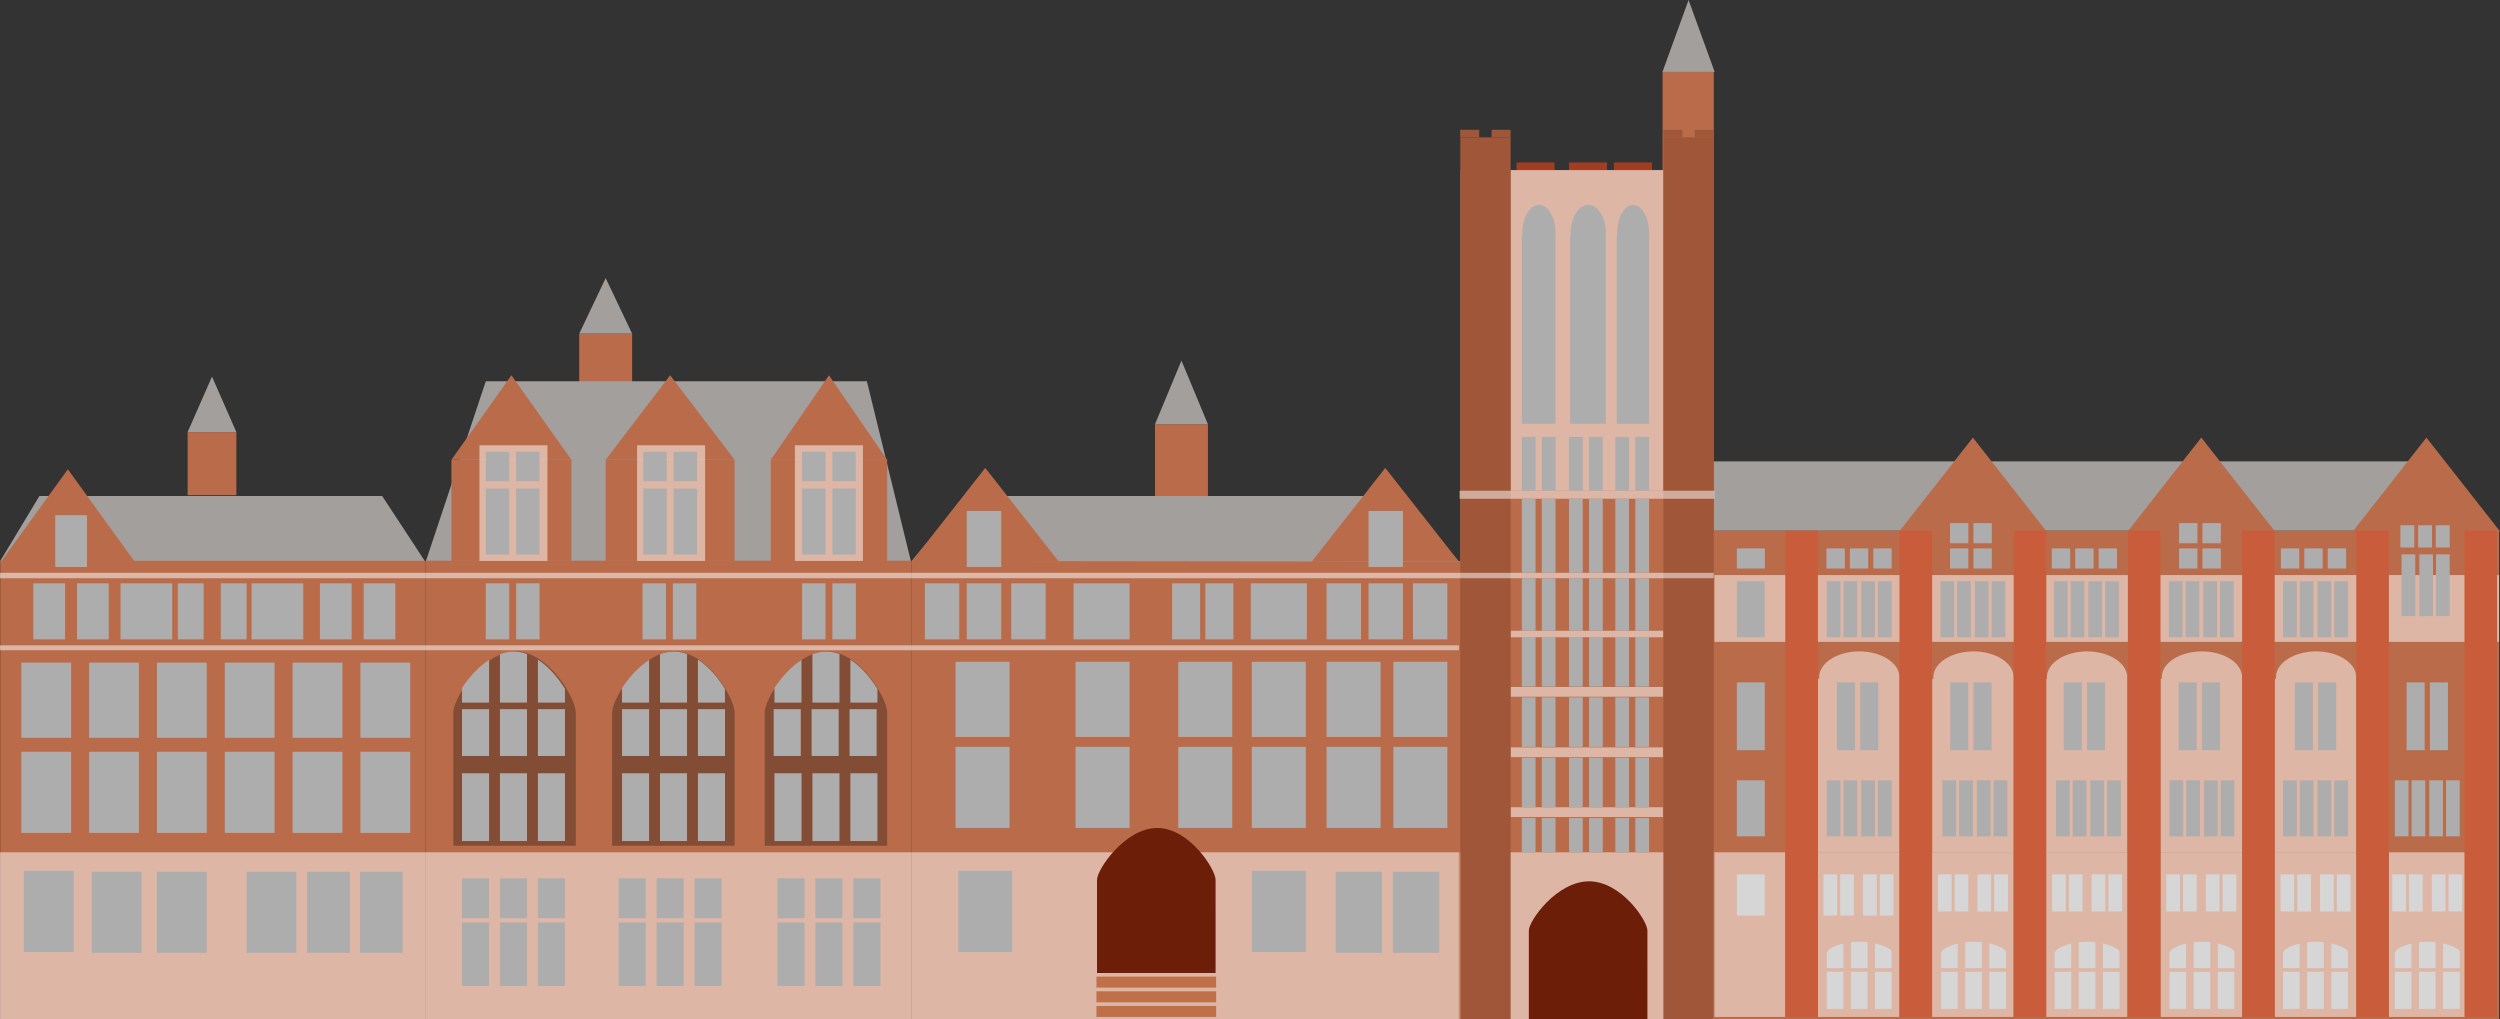 <svg xmlns="http://www.w3.org/2000/svg" viewBox="0 0 2023.86 825.02"><rect x="0" y="0" width="2023.86" height="825.02" fill="#333333" stroke="none"/><defs><style>.cls-1{isolation:isolate;}.cls-2{fill:#ba6c4a;}.cls-3{fill:#a29f9d;}.cls-4{fill:#fff;opacity:0.5;}.cls-4,.cls-8{mix-blend-mode:soft-light;}.cls-5{fill:#adadad;}.cls-6{fill:#a05638;}.cls-7{fill:#a03d22;}.cls-8{opacity:0.3;}.cls-9{fill:#6d1e08;}.cls-10{fill:#c07049;}.cls-11{fill:#c95d3b;mix-blend-mode:darken;}</style></defs><title>tc-building</title><g class="cls-1"><g id="Layer_1" data-name="Layer 1"><rect class="cls-2" x="1345.93" y="57.54" width="41.45" height="80.15"/><rect class="cls-2" x="935.04" y="343.42" width="42.81" height="58.57"/><rect class="cls-2" x="468.92" y="270.08" width="42.81" height="51.08"/><rect class="cls-2" x="738.04" y="454.11" width="484.87" height="370.91"/><polygon class="cls-3" points="1181.02 454.68 738.04 454.11 782.67 401.55 1135.73 401.55 1181.02 454.68"/><polygon class="cls-2" points="797.61 378.8 738.04 454.68 857.17 454.68 797.61 378.8"/><polygon class="cls-3" points="737.36 454.09 344.84 454.09 393.28 308.63 701.79 308.63 737.36 454.09"/><polygon class="cls-2" points="414.02 303.79 365.45 372.2 462.58 372.2 414.02 303.79"/><rect class="cls-2" x="365.45" y="372.26" width="97.13" height="81.83"/><polygon class="cls-2" points="542.51 303.79 490.32 372.2 594.69 372.2 542.51 303.79"/><rect class="cls-2" x="490.32" y="372.26" width="104.37" height="81.83"/><polygon class="cls-2" points="671.07 303.85 623.94 372.26 718.2 372.26 671.07 303.85"/><rect class="cls-2" x="623.94" y="372.26" width="94.26" height="81.91"/><rect class="cls-2" x="0.21" y="454.11" width="344.47" height="370.91"/><rect class="cls-2" x="1182.15" y="137.69" width="205.21" height="687.32"/><rect class="cls-2" x="1354.99" y="429.58" width="668.12" height="395.44"/><path class="cls-4" d="M1537.85,551.8c0-11.57-14.55-20.95-32.51-20.95s-32.5,9.38-32.5,20.95q0,.62.06,1.23h-1.08V693.48h66V553h-.06Q1537.85,552.42,1537.85,551.8Z" transform="translate(-0.14 -3.51)"/><path class="cls-4" d="M1630.3,551.8c0-11.57-14.55-20.95-32.51-20.95s-32.5,9.38-32.5,20.95q0,.62.06,1.23h-1.08V693.48h66V553h-.06Q1630.3,552.42,1630.3,551.8Z" transform="translate(-0.14 -3.51)"/><path class="cls-4" d="M1722.2,551.8c0-11.57-14.55-20.95-32.51-20.95s-32.5,9.38-32.5,20.95q0,.62.06,1.23h-1.08V693.48h66V553h-.06Q1722.2,552.42,1722.2,551.8Z" transform="translate(-0.14 -3.51)"/><path class="cls-4" d="M1815.2,551.8c0-11.57-14.55-20.95-32.5-20.95s-32.51,9.38-32.51,20.95q0,.62.06,1.23h-1.08V693.48h66V553h-.06Q1815.2,552.42,1815.2,551.8Z" transform="translate(-0.14 -3.51)"/><path class="cls-4" d="M1907.65,551.8c0-11.57-14.55-20.95-32.5-20.95s-32.51,9.38-32.51,20.95q0,.62.06,1.23h-1.08V693.48h66V553h-.06Q1907.65,552.42,1907.65,551.8Z" transform="translate(-0.14 -3.51)"/><polygon class="cls-3" points="1366.97 0 1345.87 58.12 1388.07 58.12 1366.97 0"/><polygon class="cls-3" points="956.44 291.9 935.04 343.42 977.84 343.42 956.44 291.9"/><rect class="cls-3" x="1387.35" y="373.51" width="588.2" height="56.07"/><rect class="cls-2" x="344.84" y="454.11" width="393.21" height="370.91"/><rect class="cls-5" x="1406.07" y="443.96" width="22.68" height="16.3"/><rect class="cls-5" x="1478.6" y="443.96" width="14.86" height="16.3"/><rect class="cls-5" x="1497.55" y="443.96" width="14.86" height="16.3"/><rect class="cls-5" x="1516.51" y="443.96" width="14.86" height="16.3"/><rect class="cls-5" x="1764.03" y="443.96" width="14.86" height="16.3"/><rect class="cls-5" x="1782.99" y="443.96" width="14.86" height="16.3"/><rect class="cls-5" x="1661.04" y="443.96" width="14.86" height="16.3"/><rect class="cls-5" x="1680" y="443.96" width="14.86" height="16.3"/><rect class="cls-5" x="1698.95" y="443.96" width="14.86" height="16.3"/><rect class="cls-5" x="1846.49" y="443.96" width="14.86" height="16.3"/><rect class="cls-5" x="1865.45" y="443.96" width="14.86" height="16.3"/><rect class="cls-5" x="1884.41" y="443.96" width="14.86" height="16.3"/><rect class="cls-5" x="1406.07" y="552.44" width="22.58" height="54.86"/><rect class="cls-5" x="1406.07" y="631.7" width="22.58" height="45.36"/><rect class="cls-5" x="1406.07" y="707.84" width="22.58" height="33.36"/><rect class="cls-5" x="869.09" y="472.25" width="45.36" height="45.36"/><rect class="cls-5" x="1012.58" y="472.25" width="45.36" height="45.36"/><rect class="cls-5" x="948.86" y="472.25" width="22.68" height="45.36"/><rect class="cls-5" x="975.79" y="472.25" width="22.68" height="45.36"/><rect class="cls-5" x="1073.95" y="472.25" width="27.84" height="45.36"/><rect class="cls-5" x="1107.9" y="472.25" width="27.84" height="45.36"/><rect class="cls-5" x="1143.88" y="472.25" width="27.84" height="45.36"/><rect class="cls-5" x="748.72" y="472.25" width="27.84" height="45.36"/><rect class="cls-5" x="782.67" y="472.25" width="27.84" height="45.36"/><rect class="cls-5" x="782.67" y="413.66" width="27.84" height="45.36"/><rect class="cls-5" x="818.65" y="472.25" width="27.84" height="45.36"/><rect class="cls-5" x="1478.83" y="631.7" width="11.1" height="45.36"/><rect class="cls-5" x="1492.37" y="631.7" width="11.1" height="45.36"/><rect class="cls-5" x="1476.19" y="707.84" width="11.1" height="33.36"/><rect class="cls-5" x="1489.73" y="707.84" width="11.1" height="33.36"/><rect class="cls-5" x="1508.21" y="707.84" width="11.1" height="33.36"/><rect class="cls-5" x="1521.75" y="707.84" width="11.1" height="33.36"/><rect class="cls-5" x="1498.37" y="786.67" width="13.46" height="30.06"/><rect class="cls-5" x="1478.83" y="786.67" width="13.46" height="30.06"/><path class="cls-5" d="M1492.43,767.35c-7.7,1.84-12.89,4.95-12.89,6.84a1,1,0,0,0,0,.3H1479v12.74h13.46Z" transform="translate(-0.14 -3.51)"/><path class="cls-5" d="M1512,766.24a53.83,53.83,0,0,0-6.33-.38,56,56,0,0,0-7.13.47v20.9H1512Z" transform="translate(-0.14 -3.51)"/><path class="cls-5" d="M1531.5,773.7c-.9-2-6.12-4.79-13.46-6.43v20.05h13.46Z" transform="translate(-0.14 -3.51)"/><rect class="cls-5" x="1517.91" y="786.67" width="13.46" height="30.06"/><rect class="cls-5" x="1590.93" y="786.67" width="13.46" height="30.06"/><rect class="cls-5" x="1571.39" y="786.67" width="13.46" height="30.06"/><path class="cls-5" d="M1585,767.35c-7.7,1.84-12.89,4.95-12.89,6.84a1,1,0,0,0,.05.3h-.62v12.74H1585Z" transform="translate(-0.14 -3.51)"/><path class="cls-5" d="M1604.53,766.24a54,54,0,0,0-6.33-.38,56,56,0,0,0-7.13.47v20.9h13.46Z" transform="translate(-0.14 -3.51)"/><path class="cls-5" d="M1624.06,773.7c-.9-2-6.12-4.79-13.46-6.43v20.05h13.46Z" transform="translate(-0.14 -3.51)"/><rect class="cls-5" x="1610.47" y="786.67" width="13.46" height="30.06"/><rect class="cls-5" x="1682.87" y="786.67" width="13.46" height="30.06"/><rect class="cls-5" x="1663.33" y="786.67" width="13.46" height="30.06"/><path class="cls-5" d="M1676.93,767.35c-7.7,1.84-12.89,4.95-12.89,6.84a1,1,0,0,0,0,.3h-.62v12.74h13.46Z" transform="translate(-0.14 -3.51)"/><path class="cls-5" d="M1696.47,766.24a53.83,53.83,0,0,0-6.33-.38,56,56,0,0,0-7.13.47v20.9h13.46Z" transform="translate(-0.14 -3.51)"/><path class="cls-5" d="M1716,773.7c-.9-2-6.12-4.79-13.46-6.43v20.05H1716Z" transform="translate(-0.14 -3.51)"/><rect class="cls-5" x="1702.41" y="786.67" width="13.46" height="30.06"/><rect class="cls-5" x="1775.83" y="786.67" width="13.46" height="30.06"/><rect class="cls-5" x="1756.29" y="786.67" width="13.46" height="30.06"/><path class="cls-5" d="M1769.89,767.35c-7.69,1.84-12.89,4.95-12.89,6.84a1,1,0,0,0,0,.3h-.62v12.74h13.46Z" transform="translate(-0.14 -3.51)"/><path class="cls-5" d="M1789.43,766.24a53.83,53.83,0,0,0-6.33-.38,56,56,0,0,0-7.13.47v20.9h13.46Z" transform="translate(-0.14 -3.51)"/><path class="cls-5" d="M1809,773.7c-.91-2-6.13-4.79-13.46-6.43v20.05H1809Z" transform="translate(-0.14 -3.51)"/><rect class="cls-5" x="1795.37" y="786.67" width="13.46" height="30.06"/><rect class="cls-5" x="1867.77" y="786.67" width="13.46" height="30.06"/><rect class="cls-5" x="1848.23" y="786.67" width="13.46" height="30.06"/><path class="cls-5" d="M1861.83,767.35c-7.69,1.84-12.89,4.95-12.89,6.84a1,1,0,0,0,0,.3h-.62v12.74h13.46Z" transform="translate(-0.14 -3.51)"/><path class="cls-5" d="M1881.37,766.24a53.83,53.83,0,0,0-6.33-.38,56.17,56.17,0,0,0-7.13.47v20.9h13.46Z" transform="translate(-0.14 -3.51)"/><path class="cls-5" d="M1900.91,773.7c-.91-2-6.12-4.79-13.46-6.43v20.05h13.46Z" transform="translate(-0.14 -3.51)"/><rect class="cls-5" x="1887.31" y="786.67" width="13.46" height="30.06"/><rect class="cls-5" x="1568.82" y="707.84" width="11.1" height="30.06"/><rect class="cls-5" x="1582.36" y="707.84" width="11.1" height="30.06"/><rect class="cls-5" x="1600.84" y="707.84" width="11.1" height="30.06"/><rect class="cls-5" x="1614.38" y="707.84" width="11.1" height="30.06"/><rect class="cls-5" x="1661.27" y="707.84" width="11.1" height="30.06"/><rect class="cls-5" x="1674.81" y="707.84" width="11.1" height="30.06"/><rect class="cls-5" x="1693.29" y="707.84" width="11.1" height="30.06"/><rect class="cls-5" x="1706.83" y="707.84" width="11.1" height="30.06"/><rect class="cls-5" x="1753.72" y="707.84" width="11.1" height="30.06"/><rect class="cls-5" x="1767.26" y="707.84" width="11.1" height="30.06"/><rect class="cls-5" x="1785.74" y="707.84" width="11.1" height="30.06"/><rect class="cls-5" x="1799.28" y="707.84" width="11.1" height="30.06"/><rect class="cls-5" x="1846.17" y="707.84" width="11.1" height="30.06"/><rect class="cls-5" x="1859.71" y="707.84" width="11.1" height="30.06"/><rect class="cls-5" x="1878.19" y="707.84" width="11.1" height="30.06"/><rect class="cls-5" x="1891.73" y="707.84" width="11.1" height="30.06"/><rect class="cls-5" x="1506.72" y="631.7" width="11.1" height="45.36"/><rect class="cls-5" x="1487.09" y="552.44" width="14.59" height="54.86"/><polygon class="cls-3" points="490.32 225.14 468.92 270.08 511.73 270.08 490.32 225.14"/><polygon class="cls-3" points="171.62 304.88 151.88 349.81 191.35 349.81 171.62 304.88"/><polygon class="cls-3" points="343.88 454.11 0.21 454.11 31.91 401.55 309.39 401.55 343.88 454.11"/><rect class="cls-5" x="97.57" y="472.25" width="41.83" height="45.36"/><rect class="cls-5" x="203.67" y="472.25" width="41.83" height="45.36"/><rect class="cls-5" x="143.96" y="472.25" width="20.91" height="45.36"/><rect class="cls-5" x="178.76" y="472.25" width="20.91" height="45.36"/><rect class="cls-5" x="259" y="472.25" width="25.67" height="45.36"/><rect class="cls-5" x="294.37" y="472.25" width="25.67" height="45.36"/><rect class="cls-5" x="26.99" y="472.25" width="25.67" height="45.36"/><rect class="cls-5" x="62.35" y="472.25" width="25.67" height="45.36"/><rect class="cls-5" x="17.26" y="536.44" width="40.31" height="60.85"/><rect class="cls-5" x="72.16" y="536.44" width="40.31" height="60.85"/><rect class="cls-5" x="127.07" y="536.44" width="40.31" height="60.85"/><rect class="cls-2" x="151.88" y="349.81" width="39.48" height="51.08"/><rect class="cls-5" x="181.97" y="536.44" width="40.31" height="60.85"/><rect class="cls-5" x="236.87" y="536.44" width="40.31" height="60.85"/><rect class="cls-5" x="291.78" y="536.44" width="40.31" height="60.85"/><rect class="cls-5" x="17.26" y="608.59" width="40.31" height="65.66"/><rect class="cls-5" x="72.16" y="608.59" width="40.31" height="65.66"/><rect class="cls-5" x="127.07" y="608.59" width="40.31" height="65.66"/><rect class="cls-5" x="181.97" y="608.59" width="40.31" height="65.66"/><rect class="cls-5" x="236.87" y="608.59" width="40.31" height="65.66"/><rect class="cls-5" x="291.78" y="608.59" width="40.31" height="65.66"/><rect class="cls-5" x="1505.94" y="552.44" width="14.59" height="54.86"/><rect class="cls-5" x="1578.8" y="552.44" width="14.59" height="54.86"/><rect class="cls-5" x="1597.66" y="552.44" width="14.59" height="54.86"/><rect class="cls-5" x="1670.7" y="552.44" width="14.59" height="54.86"/><rect class="cls-5" x="1689.56" y="552.44" width="14.59" height="54.86"/><rect class="cls-5" x="1763.7" y="552.44" width="14.59" height="54.86"/><rect class="cls-5" x="1782.56" y="552.44" width="14.59" height="54.86"/><rect class="cls-5" x="1857.78" y="552.44" width="14.59" height="54.86"/><rect class="cls-5" x="1876.64" y="552.44" width="14.59" height="54.86"/><rect class="cls-5" x="1520.26" y="631.7" width="11.1" height="45.36"/><rect class="cls-5" x="1572.51" y="631.7" width="11.1" height="45.36"/><rect class="cls-5" x="1586.04" y="631.7" width="11.1" height="45.36"/><rect class="cls-5" x="1600.4" y="631.7" width="11.1" height="45.36"/><rect class="cls-5" x="1613.94" y="631.7" width="11.1" height="45.36"/><rect class="cls-5" x="1664.41" y="631.7" width="11.1" height="45.36"/><rect class="cls-5" x="1677.95" y="631.7" width="11.1" height="45.36"/><rect class="cls-5" x="1692.3" y="631.7" width="11.1" height="45.36"/><rect class="cls-5" x="1705.84" y="631.7" width="11.1" height="45.36"/><rect class="cls-5" x="1756.29" y="631.7" width="11.1" height="45.36"/><rect class="cls-5" x="1769.83" y="631.7" width="11.1" height="45.36"/><rect class="cls-5" x="1784.19" y="631.7" width="11.1" height="45.36"/><rect class="cls-5" x="1797.72" y="631.7" width="11.1" height="45.36"/><rect class="cls-5" x="1848.23" y="631.7" width="11.1" height="45.36"/><rect class="cls-5" x="1861.77" y="631.7" width="11.1" height="45.36"/><rect class="cls-5" x="1876.13" y="631.7" width="11.1" height="45.36"/><rect class="cls-5" x="1889.67" y="631.7" width="11.1" height="45.36"/><rect class="cls-6" x="1182.09" y="105.07" width="15.41" height="6.17"/><rect class="cls-6" x="1207.51" y="105.07" width="15.41" height="6.17"/><rect class="cls-6" x="1346.55" y="105.07" width="15.41" height="6.17"/><rect class="cls-6" x="1371.97" y="105.07" width="15.41" height="6.17"/><rect class="cls-7" x="1270.13" y="131.52" width="30.81" height="6.17"/><rect class="cls-7" x="1227.69" y="131.52" width="30.81" height="6.17"/><rect class="cls-7" x="1306.5" y="131.52" width="30.81" height="6.17"/><polygon class="cls-2" points="1597.15 354.27 1537.58 430.15 1656.71 430.15 1597.15 354.27"/><polygon class="cls-2" points="1782.05 354.27 1722.49 430.15 1841.62 430.15 1782.05 354.27"/><polygon class="cls-2" points="1964.3 354.27 1904.73 430.15 2023.86 430.15 1964.3 354.27"/><polygon class="cls-2" points="1121.45 378.8 1061.89 454.68 1181.02 454.68 1121.45 378.8"/><polygon class="cls-2" points="54.93 379.91 0 455.79 109.86 455.79 54.93 379.91"/><rect class="cls-5" x="44.74" y="417.1" width="25.67" height="41.92"/><rect class="cls-5" x="1578.62" y="443.96" width="14.86" height="16.3"/><rect class="cls-5" x="1597.57" y="443.96" width="14.86" height="16.3"/><rect class="cls-5" x="1578.62" y="423.48" width="14.86" height="16.3"/><rect class="cls-5" x="1597.57" y="423.48" width="14.86" height="16.3"/><rect class="cls-5" x="1764.03" y="423.48" width="14.86" height="16.3"/><rect class="cls-5" x="1782.99" y="423.48" width="14.86" height="16.3"/><rect class="cls-5" x="1958.25" y="786.67" width="13.46" height="30.06"/><rect class="cls-5" x="1938.71" y="786.67" width="13.46" height="30.06"/><path class="cls-5" d="M1952.31,767.35c-7.69,1.84-12.89,4.95-12.89,6.84a1,1,0,0,0,0,.3h-.62v12.74h13.46Z" transform="translate(-0.14 -3.51)"/><path class="cls-5" d="M1971.85,766.24a53.83,53.83,0,0,0-6.33-.38,56,56,0,0,0-7.13.47v20.9h13.46Z" transform="translate(-0.14 -3.51)"/><path class="cls-5" d="M1991.39,773.7c-.91-2-6.13-4.79-13.46-6.43v20.05h13.46Z" transform="translate(-0.14 -3.51)"/><rect class="cls-5" x="1977.79" y="786.67" width="13.46" height="30.06"/><rect class="cls-5" x="1936.65" y="707.84" width="11.1" height="30.06"/><rect class="cls-5" x="1950.19" y="707.84" width="11.1" height="30.06"/><rect class="cls-5" x="1968.67" y="707.84" width="11.1" height="30.06"/><rect class="cls-5" x="1982.21" y="707.84" width="11.1" height="30.06"/><rect class="cls-5" x="1948.26" y="552.44" width="14.59" height="54.86"/><rect class="cls-5" x="1967.12" y="552.44" width="14.59" height="54.86"/><rect class="cls-5" x="1938.71" y="631.7" width="11.1" height="45.36"/><rect class="cls-5" x="1952.25" y="631.7" width="11.1" height="45.36"/><rect class="cls-5" x="1966.61" y="631.7" width="11.1" height="45.36"/><rect class="cls-5" x="1980.15" y="631.7" width="11.1" height="45.36"/><rect class="cls-5" x="1943.23" y="425.25" width="11.24" height="17.97"/><rect class="cls-5" x="1957.58" y="425.25" width="11.24" height="17.97"/><rect class="cls-5" x="1971.92" y="425.25" width="11.24" height="17.97"/><rect class="cls-5" x="393.28" y="472.25" width="18.95" height="45.36"/><rect class="cls-5" x="417.83" y="472.25" width="18.95" height="45.36"/><rect class="cls-5" x="520.16" y="472.25" width="18.95" height="45.36"/><rect class="cls-5" x="544.71" y="472.25" width="18.95" height="45.36"/><rect class="cls-5" x="649.32" y="472.25" width="18.95" height="45.36"/><rect class="cls-5" x="673.87" y="472.25" width="18.95" height="45.36"/><rect class="cls-5" x="1107.9" y="413.66" width="27.84" height="45.36"/><rect class="cls-4" x="738.04" y="689.97" width="442.97" height="135.05"/><rect class="cls-4" y="689.97" width="738.04" height="135.05"/><rect class="cls-4" x="1181.59" y="689.97" width="205.76" height="135.05"/><rect class="cls-4" x="1222.91" y="137.69" width="123.67" height="259.55"/><path class="cls-8" d="M466.25,580.24c0-11.18-21.84-49.39-48.79-49.39s-50.33,38.12-50.33,49.3v108h99.12Z" transform="translate(-0.14 -3.51)"/><path class="cls-8" d="M594.83,580.24c0-11.18-21.85-49.39-48.8-49.39s-50.32,38.12-50.32,49.3v108h99.12Z" transform="translate(-0.14 -3.51)"/><path class="cls-8" d="M718.34,580.24c0-11.18-21.85-49.39-48.8-49.39s-50.33,38.12-50.33,49.3v108h99.13Z" transform="translate(-0.14 -3.51)"/><rect class="cls-5" x="374.02" y="626" width="21.9" height="54.86"/><rect class="cls-5" x="404.74" y="626" width="21.9" height="54.86"/><rect class="cls-5" x="435.46" y="626" width="21.9" height="54.86"/><rect class="cls-5" x="374.02" y="711.04" width="21.9" height="32.23"/><rect class="cls-5" x="404.74" y="711.04" width="21.9" height="32.23"/><rect class="cls-5" x="435.46" y="711.04" width="21.9" height="32.23"/><rect class="cls-5" x="500.84" y="711.04" width="21.9" height="32.23"/><rect class="cls-5" x="531.56" y="711.04" width="21.9" height="32.23"/><rect class="cls-5" x="562.28" y="711.04" width="21.9" height="32.23"/><rect class="cls-5" x="629.41" y="711.04" width="21.9" height="32.23"/><rect class="cls-5" x="660.12" y="711.04" width="21.9" height="32.23"/><rect class="cls-5" x="690.84" y="711.04" width="21.9" height="32.23"/><rect class="cls-5" x="374.02" y="574.09" width="21.9" height="37.91"/><rect class="cls-5" x="404.74" y="574.09" width="21.9" height="37.91"/><rect class="cls-5" x="435.46" y="574.09" width="21.9" height="37.91"/><rect class="cls-5" x="503.57" y="574.09" width="21.9" height="37.91"/><rect class="cls-5" x="534.29" y="574.09" width="21.9" height="37.91"/><rect class="cls-5" x="565.01" y="574.09" width="21.9" height="37.91"/><rect class="cls-5" x="626.34" y="574.09" width="21.9" height="37.91"/><rect class="cls-5" x="657.06" y="574.09" width="21.9" height="37.91"/><rect class="cls-5" x="687.77" y="574.09" width="21.9" height="37.91"/><rect class="cls-5" x="503.57" y="626" width="21.9" height="54.86"/><rect class="cls-5" x="534.29" y="626" width="21.9" height="54.86"/><rect class="cls-5" x="565.01" y="626" width="21.9" height="54.86"/><rect class="cls-5" x="626.97" y="626" width="21.9" height="54.86"/><rect class="cls-5" x="657.69" y="626" width="21.9" height="54.86"/><rect class="cls-5" x="688.41" y="626" width="21.9" height="54.86"/><path class="cls-5" d="M396.06,537.7c-8.88,5.78-16.52,14.47-21.9,22.72v11.9h21.9Z" transform="translate(-0.14 -3.51)"/><path class="cls-5" d="M426.77,533a31.12,31.12,0,0,0-10.64-2,32.1,32.1,0,0,0-11.25,2.15v39.12h21.89Z" transform="translate(-0.14 -3.51)"/><path class="cls-5" d="M435.59,537.48v34.84h21.9V561.21C452.29,552.62,444.66,543.43,435.59,537.48Z" transform="translate(-0.14 -3.51)"/><path class="cls-5" d="M525.61,537.7c-8.87,5.78-16.52,14.47-21.9,22.72v11.9h21.9Z" transform="translate(-0.14 -3.51)"/><path class="cls-5" d="M556.33,533a31.21,31.21,0,0,0-10.64-2,32.11,32.11,0,0,0-11.26,2.15v39.12h21.9Z" transform="translate(-0.14 -3.51)"/><path class="cls-5" d="M565.14,537.48v34.84H587V561.21C581.84,552.62,574.21,543.43,565.14,537.48Z" transform="translate(-0.14 -3.51)"/><path class="cls-5" d="M649,537.7c-8.87,5.78-16.52,14.47-21.9,22.72v11.9H649Z" transform="translate(-0.14 -3.51)"/><path class="cls-5" d="M679.73,533a31.21,31.21,0,0,0-10.64-2,32.11,32.11,0,0,0-11.26,2.15v39.12h21.9Z" transform="translate(-0.14 -3.51)"/><path class="cls-5" d="M688.54,537.48v34.84h21.9V561.21C705.24,552.62,697.61,543.43,688.54,537.48Z" transform="translate(-0.14 -3.51)"/><rect class="cls-5" x="374.02" y="746.83" width="21.9" height="51.34"/><rect class="cls-5" x="404.74" y="746.83" width="21.9" height="51.34"/><rect class="cls-5" x="435.46" y="746.83" width="21.9" height="51.34"/><rect class="cls-5" x="500.84" y="746.83" width="21.9" height="51.34"/><rect class="cls-5" x="531.56" y="746.83" width="21.9" height="51.34"/><rect class="cls-5" x="562.28" y="746.83" width="21.9" height="51.34"/><rect class="cls-5" x="629.41" y="746.83" width="21.9" height="51.34"/><rect class="cls-5" x="660.12" y="746.83" width="21.9" height="51.34"/><rect class="cls-5" x="690.84" y="746.83" width="21.9" height="51.34"/><path class="cls-9" d="M984.21,715.72c0-8.35-21.16-41.92-47.26-41.92s-48.73,33.58-48.73,41.93v75.45h96Z" transform="translate(-0.14 -3.51)"/><rect class="cls-5" x="773.56" y="535.76" width="43.71" height="60.85"/><rect class="cls-5" x="870.73" y="535.76" width="43.71" height="60.85"/><rect class="cls-5" x="953.86" y="535.76" width="43.71" height="60.85"/><rect class="cls-5" x="1013.4" y="535.76" width="43.71" height="60.85"/><rect class="cls-5" x="1073.95" y="535.76" width="43.71" height="60.85"/><rect class="cls-5" x="1128.01" y="535.76" width="43.71" height="60.85"/><rect class="cls-5" x="773.56" y="604.62" width="43.71" height="65.66"/><rect class="cls-5" x="870.73" y="604.62" width="43.71" height="65.66"/><rect class="cls-5" x="953.86" y="604.62" width="43.71" height="65.66"/><rect class="cls-5" x="1013.4" y="604.62" width="43.71" height="65.66"/><rect class="cls-10" x="887.63" y="790.63" width="96.89" height="8.9"/><rect class="cls-10" x="887.63" y="802.5" width="96.89" height="8.9"/><rect class="cls-10" x="887.63" y="814.37" width="96.89" height="8.9"/><rect class="cls-5" x="1073.95" y="604.62" width="43.71" height="65.66"/><rect class="cls-5" x="1128.01" y="604.62" width="43.71" height="65.66"/><rect class="cls-5" x="1013.4" y="705.07" width="43.71" height="65.66"/><rect class="cls-5" x="775.75" y="705.07" width="43.71" height="65.66"/><rect class="cls-5" x="1081.26" y="705.73" width="37.49" height="65.66"/><rect class="cls-5" x="1127.62" y="705.73" width="37.49" height="65.66"/><rect class="cls-4" x="1222.91" y="653.5" width="123.32" height="7.88"/><rect class="cls-4" x="1222.91" y="605.03" width="123.32" height="7.88"/><rect class="cls-4" x="1222.91" y="556.15" width="123.32" height="7.88"/><rect class="cls-4" x="1222.91" y="510.64" width="123.67" height="5.26"/><rect class="cls-6" x="1182.15" y="111.19" width="40.77" height="713.82"/><rect class="cls-6" x="1346.58" y="111.19" width="40.77" height="713.82"/><rect class="cls-4" x="1181.59" y="397.26" width="206.33" height="6.51"/><rect class="cls-4" x="1387.92" y="465.55" width="635.18" height="54.08"/><rect class="cls-4" y="522.43" width="1181.02" height="3.95"/><rect class="cls-4" y="463.73" width="1387.35" height="4.38"/><rect class="cls-4" x="388.13" y="360.48" width="55.06" height="93.61"/><rect class="cls-4" x="515.73" y="360.48" width="55.06" height="93.61"/><rect class="cls-4" x="643.54" y="360.48" width="55.06" height="93.61"/><rect class="cls-4" x="1387.92" y="689.97" width="57.34" height="133.3"/><rect class="cls-4" x="1471.68" y="689.97" width="66.03" height="133.3"/><rect class="cls-4" x="1564.05" y="689.97" width="66.03" height="133.3"/><rect class="cls-4" x="1656.03" y="689.97" width="66.03" height="133.3"/><rect class="cls-4" x="1749.04" y="689.97" width="66.03" height="133.3"/><rect class="cls-4" x="1841.49" y="689.97" width="66.03" height="133.3"/><rect class="cls-4" x="1933.94" y="689.97" width="61.92" height="133.3"/><rect class="cls-11" x="1995.09" y="429.58" width="26.42" height="393.69"/><rect class="cls-11" x="1445.26" y="429.58" width="26.42" height="393.69"/><rect class="cls-11" x="1537.71" y="429.58" width="26.42" height="393.69"/><rect class="cls-11" x="1630.16" y="429.58" width="26.42" height="393.69"/><rect class="cls-11" x="1722.61" y="429.58" width="26.42" height="393.69"/><rect class="cls-11" x="1815.07" y="429.58" width="26.42" height="393.69"/><rect class="cls-11" x="1907.52" y="429.58" width="26.42" height="393.69"/><rect class="cls-5" x="1406.07" y="470.53" width="22.58" height="45.36"/><rect class="cls-5" x="1478.83" y="470.53" width="11.1" height="45.36"/><rect class="cls-5" x="1492.37" y="470.53" width="11.1" height="45.36"/><rect class="cls-5" x="1506.72" y="470.53" width="11.1" height="45.36"/><rect class="cls-5" x="1520.26" y="470.53" width="11.1" height="45.36"/><rect class="cls-5" x="1570.88" y="470.53" width="11.1" height="45.36"/><rect class="cls-5" x="1584.42" y="470.53" width="11.1" height="45.36"/><rect class="cls-5" x="1598.77" y="470.53" width="11.1" height="45.36"/><rect class="cls-5" x="1612.31" y="470.53" width="11.1" height="45.36"/><rect class="cls-5" x="1662.78" y="470.53" width="11.1" height="45.36"/><rect class="cls-5" x="1676.32" y="470.53" width="11.1" height="45.36"/><rect class="cls-5" x="1690.67" y="470.53" width="11.1" height="45.36"/><rect class="cls-5" x="1704.21" y="470.53" width="11.1" height="45.36"/><rect class="cls-5" x="1755.78" y="470.53" width="11.1" height="45.36"/><rect class="cls-5" x="1769.32" y="470.53" width="11.1" height="45.36"/><rect class="cls-5" x="1783.68" y="470.53" width="11.1" height="45.36"/><rect class="cls-5" x="1797.21" y="470.53" width="11.1" height="45.36"/><rect class="cls-5" x="1848.23" y="470.53" width="11.1" height="45.36"/><rect class="cls-5" x="1861.77" y="470.53" width="11.1" height="45.36"/><rect class="cls-5" x="1876.13" y="470.53" width="11.1" height="45.36"/><rect class="cls-5" x="1889.67" y="470.53" width="11.1" height="45.36"/><rect class="cls-5" x="1944.16" y="448.76" width="11.1" height="50.02"/><rect class="cls-5" x="1958.52" y="448.76" width="11.1" height="50.02"/><rect class="cls-5" x="1972.05" y="448.76" width="11.1" height="50.02"/><rect class="cls-5" x="199.67" y="705.73" width="40.31" height="65.66"/><rect class="cls-5" x="74.22" y="705.73" width="40.31" height="65.66"/><rect class="cls-5" x="127.07" y="705.73" width="40.31" height="65.66"/><rect class="cls-5" x="19.29" y="705.07" width="40.31" height="65.66"/><rect class="cls-5" x="248.67" y="705.73" width="34.57" height="65.66"/><rect class="cls-5" x="291.42" y="705.73" width="34.57" height="65.66"/><path class="cls-5" d="M1259.42,192.2c0-12.6-6-22.81-13.44-22.81s-13.43,10.21-13.43,22.81c0,.45,0,.89,0,1.34h-.45v153h27.29v-153h0C1259.41,193.09,1259.42,192.65,1259.42,192.2Z" transform="translate(-0.14 -3.51)"/><path class="cls-5" d="M1300.11,192.2c0-12.6-6.36-22.81-14.21-22.81s-14.21,10.21-14.21,22.81c0,.45,0,.89,0,1.34h-.47v153h28.87v-153h0C1300.1,193.09,1300.11,192.65,1300.11,192.2Z" transform="translate(-0.14 -3.51)"/><path class="cls-5" d="M1335.11,192.2c0-12.6-5.76-22.81-12.87-22.81s-12.86,10.21-12.86,22.81c0,.45,0,.89,0,1.34H1309v153h26.13v-153h0C1335.1,193.09,1335.11,192.65,1335.11,192.2Z" transform="translate(-0.14 -3.51)"/><rect class="cls-5" x="1270.22" y="662.13" width="11.1" height="27.84"/><rect class="cls-5" x="1286.4" y="662.13" width="11.1" height="27.84"/><rect class="cls-5" x="1231.99" y="662.13" width="11.1" height="27.84"/><rect class="cls-5" x="1248.17" y="662.13" width="11.1" height="27.84"/><rect class="cls-5" x="1307.68" y="662.13" width="11.1" height="27.84"/><rect class="cls-5" x="1323.87" y="662.13" width="11.1" height="27.84"/><rect class="cls-5" x="1270.22" y="613.32" width="11.1" height="40.11"/><rect class="cls-5" x="1286.4" y="613.32" width="11.1" height="40.11"/><rect class="cls-5" x="1231.99" y="613.32" width="11.1" height="40.11"/><rect class="cls-5" x="1248.17" y="613.32" width="11.1" height="40.11"/><rect class="cls-5" x="1307.68" y="613.32" width="11.1" height="40.11"/><rect class="cls-5" x="1323.87" y="613.32" width="11.1" height="40.11"/><rect class="cls-5" x="1270.22" y="564.52" width="11.1" height="40.11"/><rect class="cls-5" x="1286.4" y="564.52" width="11.1" height="40.11"/><rect class="cls-5" x="1231.99" y="564.52" width="11.1" height="40.11"/><rect class="cls-5" x="1248.17" y="564.52" width="11.1" height="40.11"/><rect class="cls-5" x="1307.68" y="564.52" width="11.1" height="40.11"/><rect class="cls-5" x="1323.87" y="564.52" width="11.1" height="40.11"/><rect class="cls-5" x="1270.22" y="515.71" width="11.1" height="40.11"/><rect class="cls-5" x="1286.4" y="515.71" width="11.1" height="40.11"/><rect class="cls-5" x="1231.99" y="515.71" width="11.1" height="40.11"/><rect class="cls-5" x="1248.17" y="515.71" width="11.1" height="40.11"/><rect class="cls-5" x="1307.68" y="515.71" width="11.1" height="40.11"/><rect class="cls-5" x="1323.87" y="515.71" width="11.1" height="40.11"/><rect class="cls-5" x="1270.22" y="468.11" width="11.1" height="42.53"/><rect class="cls-5" x="1286.4" y="468.11" width="11.1" height="42.53"/><rect class="cls-5" x="1231.99" y="468.11" width="11.1" height="42.53"/><rect class="cls-5" x="1248.17" y="468.11" width="11.1" height="42.53"/><rect class="cls-5" x="1307.68" y="468.11" width="11.1" height="42.53"/><rect class="cls-5" x="1323.87" y="468.11" width="11.1" height="42.53"/><rect class="cls-5" x="1270.22" y="403.77" width="11.1" height="59.96"/><rect class="cls-5" x="1286.4" y="403.77" width="11.1" height="59.96"/><rect class="cls-5" x="1231.99" y="403.77" width="11.1" height="59.96"/><rect class="cls-5" x="1248.17" y="403.77" width="11.1" height="59.96"/><rect class="cls-5" x="1307.68" y="403.77" width="11.1" height="59.96"/><rect class="cls-5" x="1323.87" y="403.77" width="11.1" height="59.96"/><rect class="cls-5" x="1270.22" y="353.7" width="11.1" height="43.55"/><rect class="cls-5" x="1286.4" y="353.7" width="11.1" height="43.55"/><rect class="cls-5" x="1231.99" y="353.7" width="11.1" height="43.55"/><rect class="cls-5" x="1248.17" y="353.7" width="11.1" height="43.55"/><rect class="cls-5" x="1307.68" y="353.7" width="11.1" height="43.55"/><rect class="cls-5" x="1323.87" y="353.7" width="11.1" height="43.55"/><path class="cls-9" d="M1333.79,756.82c0-7.94-21.16-39.84-47.26-39.84s-48.73,31.91-48.73,39.85v71.7h96Z" transform="translate(-0.14 -3.51)"/><rect class="cls-5" x="393.28" y="395.48" width="18.95" height="53.46"/><rect class="cls-5" x="417.83" y="395.48" width="18.95" height="53.46"/><rect class="cls-5" x="393.28" y="365.76" width="18.95" height="23.78"/><rect class="cls-5" x="417.83" y="365.76" width="18.95" height="23.78"/><rect class="cls-5" x="520.76" y="395.48" width="18.95" height="53.46"/><rect class="cls-5" x="545.31" y="395.48" width="18.95" height="53.46"/><rect class="cls-5" x="520.76" y="365.76" width="18.95" height="23.78"/><rect class="cls-5" x="545.31" y="365.76" width="18.95" height="23.78"/><rect class="cls-5" x="649.32" y="395.48" width="18.95" height="53.46"/><rect class="cls-5" x="673.87" y="395.48" width="18.95" height="53.46"/><rect class="cls-5" x="649.32" y="365.76" width="18.95" height="23.78"/><rect class="cls-5" x="673.87" y="365.76" width="18.95" height="23.78"/></g></g></svg>